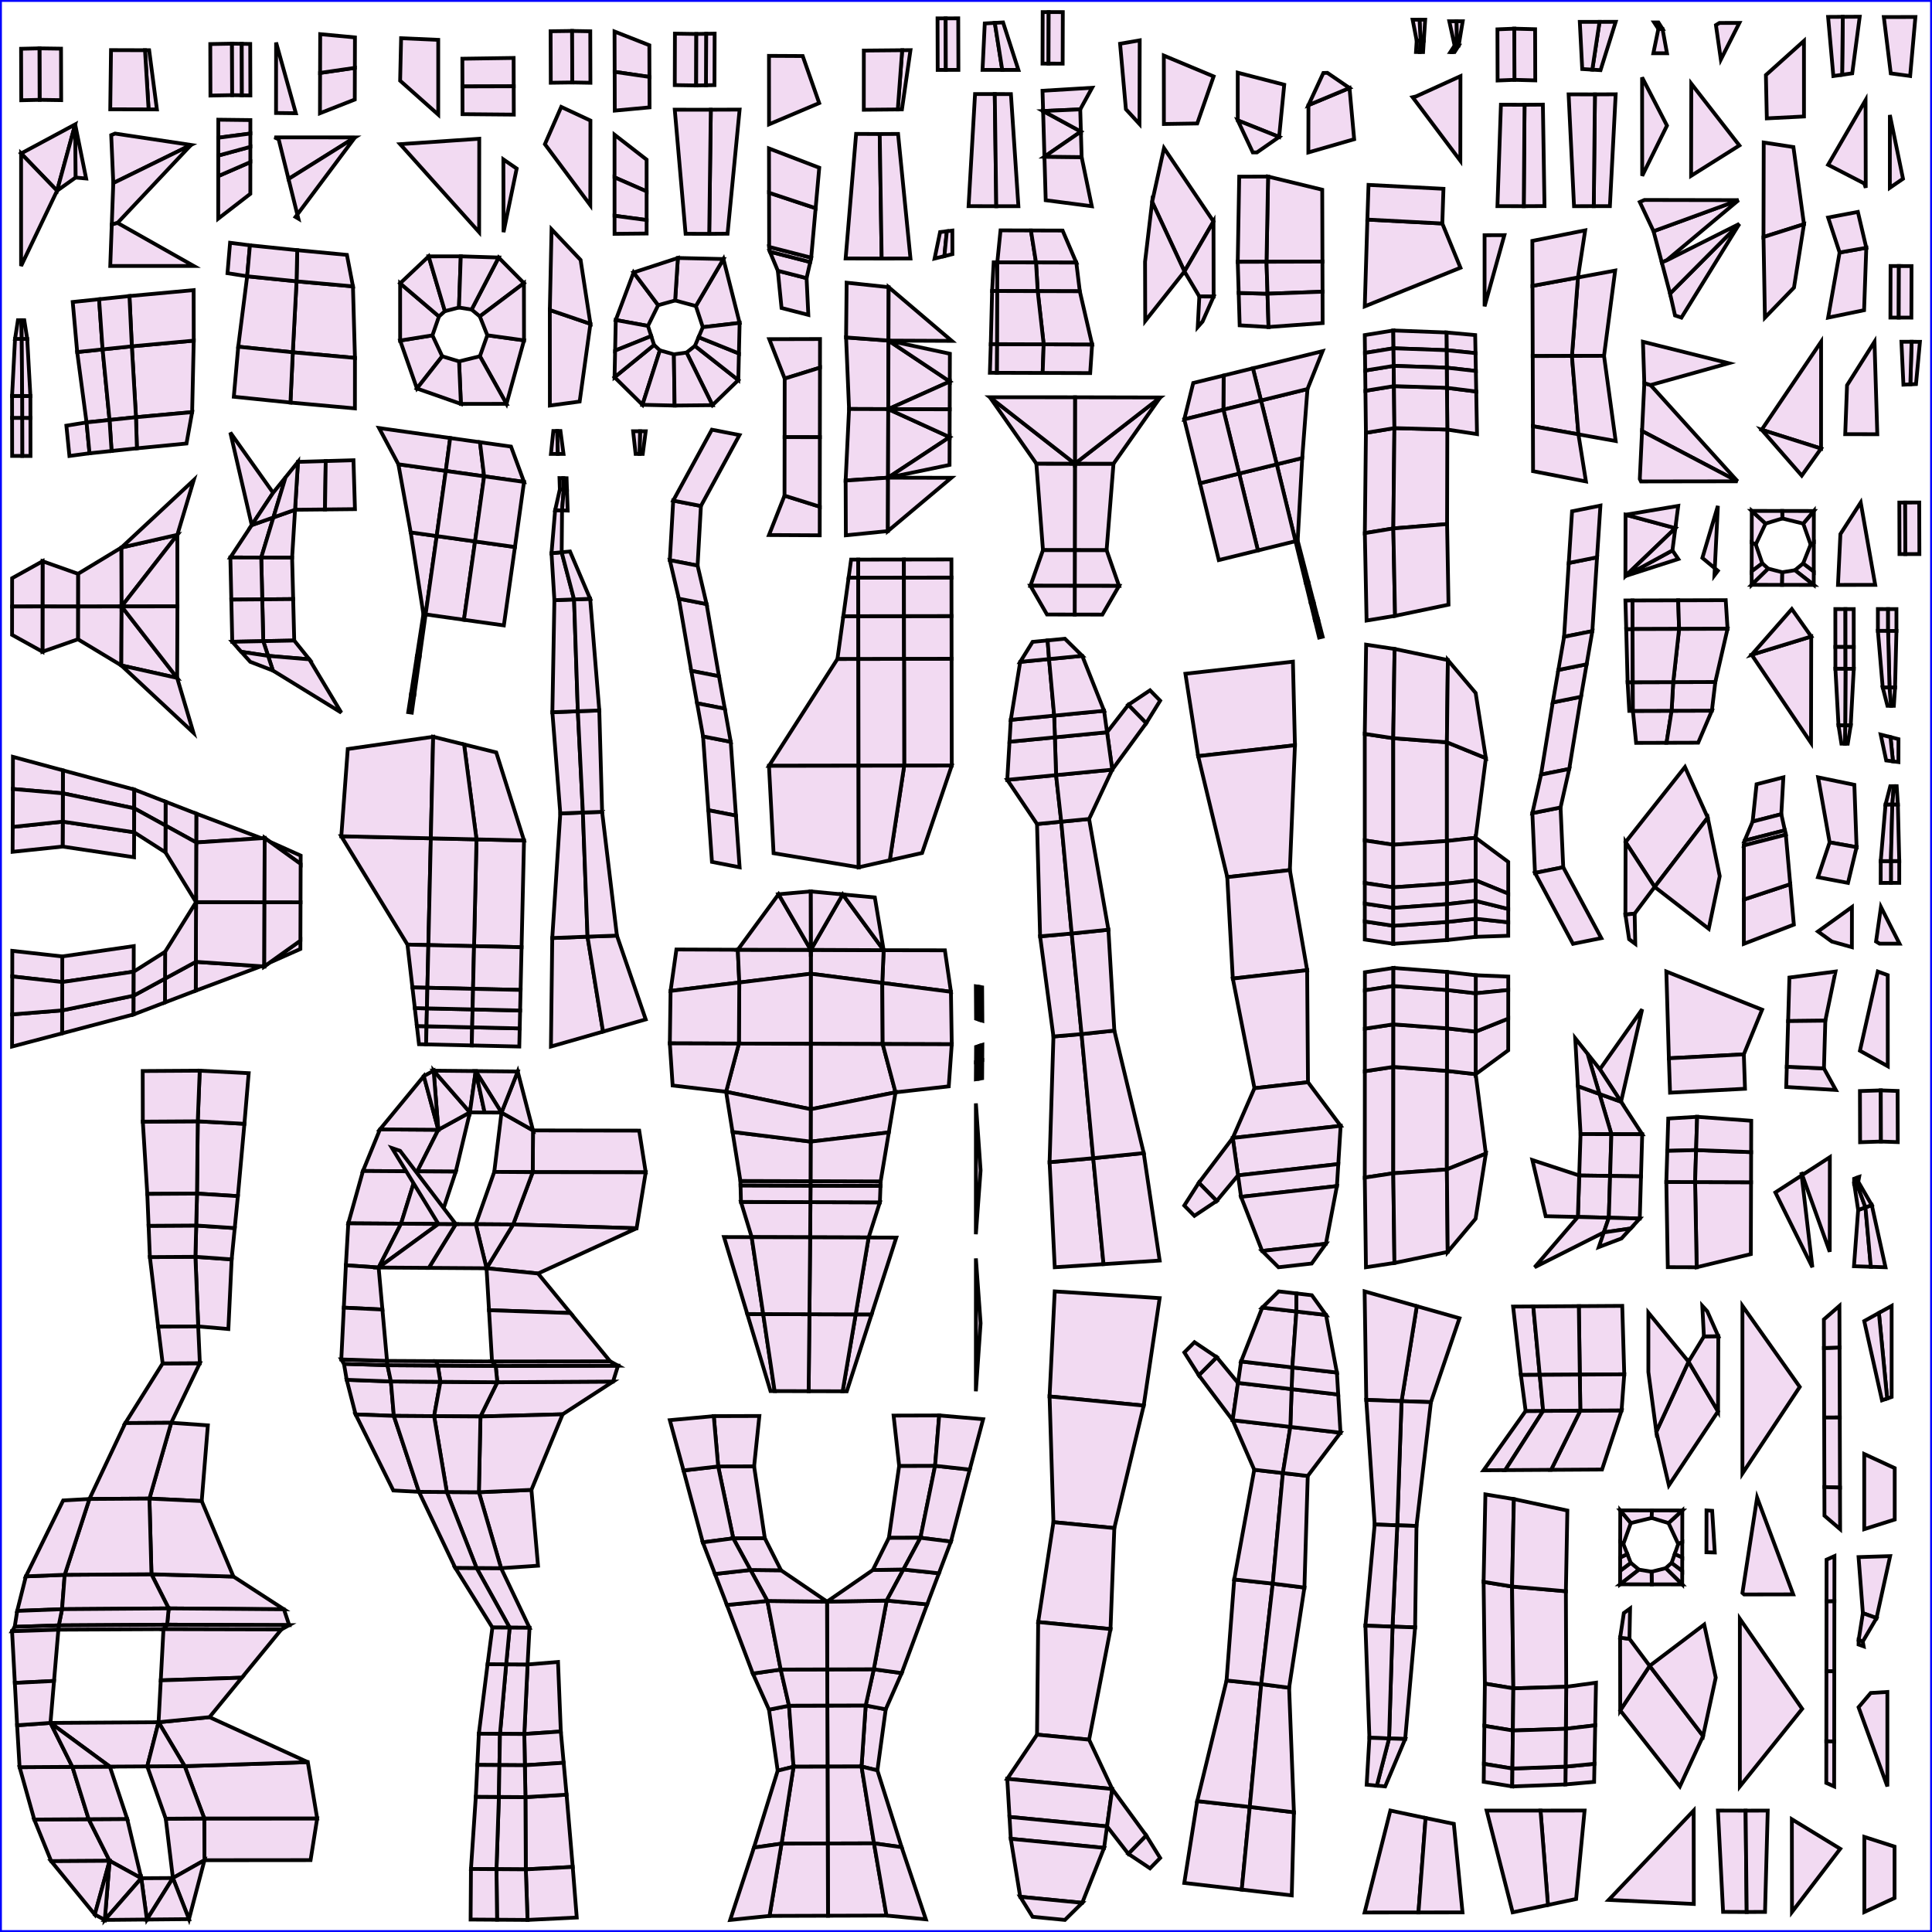 <?xml version="1.0"?>
<!DOCTYPE svg PUBLIC "-//W3C//DTD SVG 1.1//EN" "http://www.w3.org/Graphics/SVG/1.1/DTD/svg11.dtd">
<svg width="512px" height="512px" viewBox="0 0 512 512" xmlns="http://www.w3.org/2000/svg" version="1.1">
<desc>UV-Map from Object: Cube. Exported from Blender3D with UV Exportscript</desc>
<rect x="0" y="0" width="512" height="512" fill="none" stroke="blue" stroke-width="1px" />
<g style="fill:#F2DAF2; stroke:black; stroke-width:1px;">
<polygon points="369.229,223.862 369.225,195.630 361.678,194.493 361.682,222.725 " />
<polygon points="361.678,312.073 369.229,310.929 369.247,282.740 361.697,283.884 " />
<polygon points="369.225,195.630 369.583,171.981 362.036,170.844 361.678,194.493 " />
<polygon points="361.993,335.837 369.544,334.693 369.229,310.929 361.678,312.073 " />
<polygon points="383.446,222.865 383.443,196.713 369.225,195.630 369.229,223.862 " />
<polygon points="369.229,310.929 383.437,309.910 383.454,283.798 369.247,282.740 " />
<polygon points="383.443,196.713 383.697,174.927 369.583,171.981 369.225,195.630 " />
<polygon points="369.544,334.693 383.657,331.771 383.437,309.910 369.229,310.929 " />
<polygon points="391.069,222.012 393.770,200.921 383.443,196.713 383.446,222.865 " />
<polygon points="383.437,309.910 393.764,305.727 391.074,284.667 383.454,283.798 " />
<polygon points="393.770,200.921 391.065,183.649 383.697,174.927 383.443,196.713 " />
<polygon points="383.657,331.771 391.050,322.972 393.764,305.727 383.437,309.910 " />
<polygon points="113.524,250.456 114.174,222.164 90.447,221.618 107.982,250.329 " />
<polygon points="203.787,202.957 227.520,202.920 227.476,174.620 221.933,174.628 " />
<polygon points="114.174,222.164 114.792,195.253 92.160,198.496 90.447,221.618 " />
<polygon points="205.004,226.109 227.562,229.838 227.520,202.920 203.787,202.957 " />
<polygon points="338.348,123.047 343.322,143.422 343.894,143.282 345.102,121.385 " />
<polygon points="112.209,162.744 112.792,162.826 115.731,142.058 108.843,141.091 " />
<polygon points="334.177,106.129 338.348,123.047 345.102,121.385 346.495,103.097 " />
<polygon points="108.843,141.091 115.731,142.058 118.136,124.799 105.574,123.036 " />
<polygon points="332.026,97.604 334.177,106.129 346.495,103.097 350.503,93.057 " />
<polygon points="105.574,123.036 118.136,124.799 119.301,116.085 100.459,113.440 " />
<polygon points="335.641,69.365 350.464,69.322 350.406,50.277 336.056,46.793 " />
<polygon points="463.985,332.354 464.044,313.310 449.221,313.262 449.635,335.837 " />
<polygon points="432.733,188.396 432.698,180.803 431.336,180.807 431.775,188.399 " />
<polygon points="262.919,77.114 264.281,77.118 264.294,69.525 263.336,69.522 " />
<polygon points="432.698,180.803 432.644,166.711 430.963,166.716 431.336,180.807 " />
<polygon points="262.568,91.206 264.249,91.211 264.281,77.118 262.919,77.114 " />
<polygon points="328.016,69.388 335.641,69.365 336.056,46.793 328.405,46.816 " />
<polygon points="449.635,335.837 449.221,313.262 441.597,313.238 441.983,335.813 " />
<polygon points="432.644,166.711 432.636,159.125 430.752,159.131 430.963,166.716 " />
<polygon points="262.327,98.790 264.211,98.796 264.249,91.211 262.568,91.206 " />
<polygon points="361.985,114.697 361.696,141.283 369.245,140.042 369.534,113.456 " />
<polygon points="400.714,420.452 393.167,419.209 393.505,446.186 401.052,447.429 " />
<polygon points="361.696,141.283 362.157,164.447 369.705,163.206 369.245,140.042 " />
<polygon points="401.191,397.276 393.645,396.033 393.167,419.209 400.714,420.452 " />
<polygon points="467.404,37.766 467.343,62.811 478.074,59.417 475.273,38.970 " />
<polygon points="156.468,85.822 145.709,82.157 145.722,107.473 153.616,106.414 " />
<polygon points="467.343,62.811 467.722,84.172 475.428,76.206 478.074,59.417 " />
<polygon points="153.864,68.889 146.166,60.765 145.709,82.157 156.468,85.822 " />
<polygon points="369.534,113.456 369.245,140.042 383.493,138.885 383.554,113.840 " />
<polygon points="414.976,421.700 400.714,420.452 401.052,447.429 415.066,447.016 " />
<polygon points="369.245,140.042 369.705,163.206 383.872,160.246 383.493,138.885 " />
<polygon points="415.367,400.307 401.191,397.276 400.714,420.452 414.976,421.700 " />
<polygon points="295.086,122.892 284.863,122.877 284.829,145.803 293.259,145.816 " />
<polygon points="284.829,145.803 284.863,122.877 274.641,122.861 276.398,145.790 " />
<polygon points="32.226,160.713 32.191,145.096 20.682,152.067 20.671,160.741 " />
<polygon points="20.660,169.414 32.152,176.345 32.226,160.713 20.671,160.741 " />
<polygon points="441.597,257.468 442.268,280.457 462.131,279.417 466.974,267.579 " />
<polygon points="382.227,59.229 362.369,58.192 361.678,81.182 387.036,70.952 " />
<polygon points="462.131,279.417 442.268,280.457 442.580,289.572 462.443,288.532 " />
<polygon points="362.673,48.999 362.369,58.192 382.227,59.229 382.530,50.037 " />
<polygon points="293.259,145.816 284.829,145.803 284.814,155.253 296.556,155.271 " />
<polygon points="284.814,155.253 284.829,145.803 276.398,145.790 273.073,155.235 " />
<polygon points="20.682,152.067 11.285,148.734 11.270,160.721 20.671,160.741 " />
<polygon points="11.270,160.721 11.255,172.709 20.660,169.414 20.671,160.741 " />
<polygon points="284.814,155.253 284.803,162.862 292.144,162.874 296.556,155.271 " />
<polygon points="277.463,162.851 284.803,162.862 284.814,155.253 273.073,155.235 " />
<polygon points="11.270,160.721 11.285,148.734 3.215,153.226 3.205,160.735 " />
<polygon points="3.196,168.243 11.255,172.709 11.270,160.721 3.205,160.735 " />
<polygon points="494.042,405.240 502.122,402.691 502.120,389.071 494.039,385.333 " />
<polygon points="502.078,502.989 502.078,489.371 494.069,486.798 494.069,506.700 " />
<polygon points="122.530,15.560 122.552,22.907 136.139,22.866 136.117,15.357 " />
<polygon points="136.139,22.866 122.552,22.907 122.574,30.254 136.162,30.374 " />
<polygon points="106.039,38.204 126.978,61.531 127.007,36.771 " />
<polygon points="448.874,504.574 448.839,479.816 426.322,503.496 " />
<polygon points="487.678,489.953 474.860,482.124 474.892,506.700 " />
<polygon points="448.209,22.176 448.159,46.594 460.951,38.549 " />
<polygon points="476.953,367.547 461.763,346.071 461.760,390.488 " />
<polygon points="461.080,429.003 461.085,473.419 477.594,452.858 " />
<polygon points="491.425,207.983 481.820,206.006 484.872,223.233 492.013,224.509 " />
<polygon points="487.517,66.919 484.465,84.172 494.003,82.207 494.588,65.662 " />
<polygon points="411.058,389.524 424.555,389.439 429.734,373.767 418.803,373.836 " />
<polygon points="36.038,110.564 50.919,109.218 51.344,90.271 34.936,91.777 " />
<polygon points="94.067,94.853 93.537,75.887 78.588,74.554 77.594,93.364 " />
<polygon points="150.147,475.604 139.246,476.255 139.346,495.398 151.779,494.757 " />
<polygon points="52.405,297.156 52.208,316.315 63.040,316.990 64.772,297.821 " />
<polygon points="151.779,494.757 139.346,495.398 139.801,508.802 152.845,508.166 " />
<polygon points="52.929,283.740 52.405,297.156 64.772,297.821 65.908,284.401 " />
<polygon points="34.936,91.777 51.344,90.271 51.320,76.886 34.302,78.456 " />
<polygon points="94.056,108.232 94.067,94.853 77.594,93.364 76.972,106.681 " />
<polygon points="127.328,375.379 149.105,374.801 162.466,366.129 131.790,366.315 " />
<polygon points="75.245,426.480 61.863,417.803 40.139,417.196 44.703,426.241 " />
<polygon points="140.832,394.829 126.909,395.460 132.797,415.584 142.581,414.925 " />
<polygon points="45.372,377.051 39.597,397.143 53.456,397.799 55.086,377.733 " />
<polygon points="149.105,374.801 127.328,375.379 126.909,395.460 140.832,394.829 " />
<polygon points="39.597,397.143 40.139,417.196 61.863,417.803 53.456,397.799 " />
<polygon points="163.788,361.922 131.365,361.987 131.790,366.315 162.466,366.129 " />
<polygon points="44.703,426.241 44.297,430.564 76.638,430.673 75.245,426.480 " />
<polygon points="161.694,360.768 130.390,360.805 131.365,361.987 163.788,361.922 " />
<polygon points="44.297,430.564 43.321,431.745 74.559,431.822 76.638,430.673 " />
<polygon points="169.395,299.625 141.254,299.572 141.184,310.627 171.120,310.675 " />
<polygon points="54.145,481.917 54.185,492.976 82.305,492.950 84.056,481.899 " />
<polygon points="196.008,85.568 191.722,68.646 184.408,81.110 186.253,86.707 " />
<polygon points="127.178,94.407 134.224,107.024 138.871,90.198 129.143,88.850 " />
<polygon points="167.905,72.205 163.185,84.813 171.713,86.373 174.427,80.880 " />
<polygon points="114.599,88.872 106.040,90.249 110.489,102.955 117.194,94.422 " />
<polygon points="55.768,25.322 61.524,25.217 61.482,11.570 55.726,11.675 " />
<polygon points="10.455,12.813 10.497,26.458 16.213,26.540 16.171,12.896 " />
<polygon points="184.535,9.001 178.862,8.912 178.820,22.556 184.493,22.646 " />
<polygon points="145.918,8.283 145.959,21.930 151.661,21.851 151.619,8.204 " />
<polygon points="430.204,409.164 432.187,403.621 429.382,400.270 429.367,408.695 " />
<polygon points="480.692,135.417 477.875,138.762 479.839,144.310 480.677,143.842 " />
<polygon points="442.170,403.634 444.747,409.183 445.819,408.716 445.833,400.291 " />
<polygon points="464.226,143.821 465.296,144.291 467.892,138.749 464.240,135.396 " />
<polygon points="66.339,51.365 66.345,42.961 57.845,46.665 57.837,57.940 " />
<polygon points="162.861,47.002 171.361,50.728 171.360,42.311 162.860,35.710 " />
<polygon points="399.700,236.833 399.699,228.416 391.069,222.012 391.071,233.304 " />
<polygon points="391.074,284.667 399.694,278.343 399.699,269.939 391.081,273.392 " />
<polygon points="369.230,235.154 369.229,223.862 361.682,222.725 361.683,234.017 " />
<polygon points="361.697,283.884 369.247,282.740 369.254,271.465 361.704,272.609 " />
<polygon points="383.446,222.865 383.448,234.157 391.071,233.304 391.069,222.012 " />
<polygon points="391.081,273.392 383.461,272.523 383.454,283.798 391.074,284.667 " />
<polygon points="369.229,223.862 369.230,235.154 383.448,234.157 383.446,222.865 " />
<polygon points="383.461,272.523 369.254,271.465 369.247,282.740 383.454,283.798 " />
<polygon points="113.264,261.773 113.524,250.456 107.982,250.329 109.295,261.681 " />
<polygon points="221.933,174.628 227.476,174.620 227.459,163.300 223.489,163.307 " />
<polygon points="343.322,143.422 346.014,154.400 346.740,154.221 343.894,143.282 " />
<polygon points="110.478,173.915 111.219,174.019 112.792,162.826 112.209,162.744 " />
<polygon points="369.534,113.456 369.406,102.329 361.853,103.562 361.985,114.697 " />
<polygon points="393.373,457.368 400.924,458.605 401.052,447.429 393.505,446.186 " />
<polygon points="383.458,102.778 383.554,113.840 391.424,115.044 391.217,103.757 " />
<polygon points="422.957,445.933 415.066,447.016 414.972,458.142 422.743,457.234 " />
<polygon points="369.406,102.329 369.534,113.456 383.554,113.840 383.458,102.778 " />
<polygon points="415.066,447.016 401.052,447.429 400.924,458.605 414.972,458.142 " />
<polygon points="138.947,459.527 148.622,458.867 147.882,440.433 139.814,441.104 " />
<polygon points="60.520,352.207 61.391,333.749 51.788,333.066 52.525,351.514 " />
<polygon points="492.013,224.509 484.872,223.233 481.782,232.474 489.737,233.981 " />
<polygon points="484.472,57.651 487.517,66.919 494.588,65.662 492.357,56.160 " />
<polygon points="418.665,364.282 430.443,364.208 429.912,346.071 418.404,346.143 " />
<polygon points="418.803,373.836 429.734,373.767 430.443,364.208 418.665,364.282 " />
<polygon points="135.989,324.495 168.707,325.509 171.120,310.675 141.184,310.627 " />
<polygon points="84.056,481.899 81.571,466.984 48.946,468.047 54.145,481.917 " />
<polygon points="128.939,336.103 142.587,337.492 168.707,325.509 135.989,324.495 " />
<polygon points="81.571,466.984 55.518,455.063 42.018,456.410 48.946,468.047 " />
<polygon points="43.106,361.323 33.206,377.127 45.372,377.051 52.960,361.261 " />
<polygon points="185.751,134.090 178.410,132.662 177.512,148.458 184.868,149.886 " />
<polygon points="406.092,215.486 406.787,231.335 414.273,229.832 413.564,213.988 " />
<polygon points="393.167,389.636 398.892,389.600 408.950,373.897 404.313,373.926 " />
<polygon points="398.892,389.600 411.058,389.524 418.803,373.836 408.950,373.897 " />
<polygon points="35.434,257.502 35.442,250.728 16.505,253.464 16.499,260.247 " />
<polygon points="16.596,224.348 35.515,227.179 35.548,220.565 16.630,217.743 " />
<polygon points="77.594,93.364 78.588,74.554 65.502,73.215 63.133,91.884 " />
<polygon points="37.847,297.247 39.034,316.398 52.208,316.315 52.405,297.156 " />
<polygon points="193.652,196.584 186.318,195.156 187.712,214.717 195.037,216.144 " />
<polygon points="415.733,149.197 414.497,168.757 421.989,167.252 423.233,147.689 " />
<polygon points="37.820,283.836 37.847,297.247 52.405,297.156 52.929,283.740 " />
<polygon points="195.037,216.144 187.712,214.717 188.676,228.409 196.008,229.838 " />
<polygon points="416.613,135.499 415.733,149.197 423.233,147.689 424.127,133.988 " />
<polygon points="16.499,260.247 16.505,253.464 3.259,251.986 3.252,258.772 " />
<polygon points="3.340,225.738 16.596,224.348 16.630,217.743 3.375,219.137 " />
<polygon points="76.972,106.681 77.594,93.364 63.133,91.884 61.962,105.145 " />
<polygon points="94.239,374.838 104.371,375.223 103.592,366.096 91.880,365.662 " />
<polygon points="16.449,426.448 17.147,417.340 6.855,417.750 4.558,426.909 " />
<polygon points="44.703,426.241 40.139,417.196 17.147,417.340 16.449,426.448 " />
<polygon points="33.206,377.127 23.695,397.243 39.597,397.143 45.372,377.051 " />
<polygon points="195.968,115.297 188.651,113.870 178.410,132.662 185.751,134.090 " />
<polygon points="406.787,231.335 416.852,250.122 424.361,248.611 414.273,229.832 " />
<polygon points="23.695,397.243 17.147,417.340 40.139,417.196 39.597,397.143 " />
<polygon points="104.371,375.223 94.239,374.838 104.230,394.990 111.031,395.353 " />
<polygon points="16.739,397.632 6.855,417.750 17.147,417.340 23.695,397.243 " />
<polygon points="16.449,426.448 15.573,430.743 44.297,430.564 44.703,426.241 " />
<polygon points="102.685,361.792 91.156,361.430 91.880,365.662 103.592,366.096 " />
<polygon points="4.558,426.909 3.896,431.127 15.573,430.743 16.449,426.448 " />
<polygon points="15.573,430.743 15.473,431.878 43.321,431.745 44.297,430.564 " />
<polygon points="102.567,360.654 90.447,360.267 91.156,361.430 102.685,361.792 " />
<polygon points="3.896,431.127 3.196,432.287 15.473,431.878 15.573,430.743 " />
<polygon points="116.152,299.402 100.697,299.297 96.189,310.322 110.587,310.419 " />
<polygon points="9.081,482.199 13.567,493.230 29.045,493.133 23.502,482.108 " />
<polygon points="188.817,107.374 195.660,100.725 184.165,91.666 181.946,93.428 " />
<polygon points="127.161,83.847 138.848,75.037 132.148,68.243 124.980,82.039 " />
<polygon points="129.143,88.850 138.871,90.198 138.848,75.037 127.161,83.847 " />
<polygon points="116.332,83.864 106.039,75.088 106.040,90.249 114.599,88.872 " />
<polygon points="162.860,99.970 170.262,107.277 174.876,92.857 173.338,91.417 " />
<polygon points="117.900,82.457 113.596,67.941 106.039,75.088 116.332,83.864 " />
<polygon points="5.587,12.923 5.629,26.568 10.497,26.458 10.455,12.813 " />
<polygon points="503.383,146.838 504.934,146.836 504.892,133.178 503.341,133.179 " />
<polygon points="277.867,16.859 277.909,3.200 276.320,3.198 276.278,16.857 " />
<polygon points="503.224,70.505 501.021,70.502 500.979,84.160 503.182,84.163 " />
<polygon points="248.455,4.870 248.497,18.529 250.651,18.526 250.609,4.868 " />
<polygon points="151.619,8.204 151.661,21.851 156.468,21.937 156.427,8.290 " />
<polygon points="434.344,415.978 432.169,414.166 429.354,416.289 429.348,419.862 " />
<polygon points="480.665,151.436 477.857,149.306 475.676,151.112 480.659,155.010 " />
<polygon points="480.677,143.842 479.839,144.310 477.857,149.306 480.665,151.436 " />
<polygon points="464.213,151.415 467.028,149.292 465.296,144.291 464.226,143.821 " />
<polygon points="442.998,414.180 441.426,415.580 445.800,419.883 445.806,416.310 " />
<polygon points="464.207,154.989 468.596,150.696 467.028,149.292 464.213,151.415 " />
<polygon points="162.862,57.181 171.362,58.314 171.361,50.728 162.861,47.002 " />
<polygon points="66.350,35.386 66.352,31.821 57.854,31.719 57.851,36.502 " />
<polygon points="162.863,61.971 171.362,61.884 171.362,58.314 162.862,57.181 " />
<polygon points="399.701,247.990 399.701,244.419 391.072,243.483 391.072,248.273 " />
<polygon points="391.088,263.229 399.704,262.364 399.707,258.799 391.091,258.447 " />
<polygon points="391.081,273.392 399.699,269.939 399.704,262.364 391.088,263.229 " />
<polygon points="369.232,250.122 369.231,245.332 361.684,244.195 361.685,248.985 " />
<polygon points="361.710,262.446 369.261,261.302 369.264,256.519 361.713,257.663 " />
<polygon points="361.704,272.609 369.254,271.465 369.261,261.302 361.710,262.446 " />
<polygon points="391.088,263.229 383.468,262.360 383.461,272.523 391.081,273.392 " />
<polygon points="383.449,244.336 383.449,249.125 391.072,248.273 391.072,243.483 " />
<polygon points="391.091,258.447 383.471,257.577 383.468,262.360 391.088,263.229 " />
<polygon points="383.468,262.360 369.261,261.302 369.254,271.465 383.461,272.523 " />
<polygon points="369.231,245.332 369.232,250.122 383.449,249.125 383.449,244.336 " />
<polygon points="383.471,257.577 369.264,256.519 369.261,261.302 383.468,262.360 " />
<polygon points="112.920,276.773 113.030,271.973 110.479,271.914 111.036,276.730 " />
<polygon points="224.891,153.101 227.443,153.097 227.436,148.296 225.551,148.299 " />
<polygon points="223.489,163.307 227.459,163.300 227.443,153.097 224.891,153.101 " />
<polygon points="108.919,183.984 109.801,184.108 111.219,174.019 110.478,173.915 " />
<polygon points="348.441,164.294 349.583,168.951 350.513,168.722 349.306,164.082 " />
<polygon points="108.185,188.722 109.133,188.856 109.801,184.108 108.919,183.984 " />
<polygon points="393.254,467.447 400.808,468.679 400.924,458.605 393.373,457.368 " />
<polygon points="369.290,92.299 369.236,87.579 361.678,88.802 361.734,93.526 " />
<polygon points="393.197,472.190 400.754,473.419 400.808,468.679 393.254,467.447 " />
<polygon points="383.331,88.113 383.371,92.806 391.030,93.583 390.942,88.795 " />
<polygon points="422.551,467.420 414.888,468.170 414.848,472.889 422.460,472.214 " />
<polygon points="422.743,457.234 414.972,458.142 414.888,468.170 422.551,467.420 " />
<polygon points="369.236,87.579 369.290,92.299 383.371,92.806 383.331,88.113 " />
<polygon points="414.888,468.170 400.808,468.679 400.754,473.419 414.848,472.889 " />
<polygon points="414.972,458.142 400.924,458.605 400.808,468.679 414.888,468.170 " />
<polygon points="39.721,333.142 41.908,351.580 52.525,351.514 51.788,333.066 " />
<polygon points="187.255,160.084 179.904,158.656 183.193,177.778 190.535,179.206 " />
<polygon points="411.498,186.151 408.389,205.279 415.865,203.780 418.983,184.648 " />
<polygon points="41.908,351.580 43.106,361.323 52.960,361.261 52.525,351.514 " />
<polygon points="184.868,149.886 177.512,148.458 179.904,158.656 187.255,160.084 " />
<polygon points="408.389,205.279 406.092,215.486 413.564,213.988 415.865,203.780 " />
<polygon points="403.052,364.379 408.048,364.348 406.337,346.218 400.987,346.252 " />
<polygon points="408.048,364.348 418.665,364.282 418.404,346.143 406.337,346.218 " />
<polygon points="404.313,373.926 408.950,373.897 408.048,364.348 403.052,364.379 " />
<polygon points="408.950,373.897 418.803,373.836 418.665,364.282 408.048,364.348 " />
<polygon points="92.301,324.199 106.281,324.294 110.587,310.419 96.189,310.322 " />
<polygon points="23.502,482.108 19.193,468.234 5.192,468.321 9.081,482.199 " />
<polygon points="91.659,335.315 100.341,335.909 106.281,324.294 92.301,324.199 " />
<polygon points="19.193,468.234 13.376,456.589 4.534,457.210 5.192,468.321 " />
<polygon points="343.173,197.501 342.639,175.348 314.148,178.550 317.531,200.383 " />
<polygon points="303.096,372.495 307.320,344.013 279.511,342.234 278.147,370.075 " />
<polygon points="295.309,404.956 303.096,372.495 278.147,370.075 279.169,403.390 " />
<polygon points="341.826,230.585 343.173,197.501 317.531,200.383 325.237,232.450 " />
<polygon points="346.408,257.113 341.826,230.585 325.237,232.450 326.707,259.327 " />
<polygon points="294.295,431.722 295.309,404.956 279.169,403.390 275.128,429.862 " />
<polygon points="288.625,461.034 294.295,431.722 275.128,429.862 274.823,459.695 " />
<polygon points="346.630,286.797 346.408,257.113 326.707,259.327 332.444,288.391 " />
<polygon points="355.287,298.357 346.630,286.797 332.444,288.391 326.693,301.571 " />
<polygon points="294.755,474.105 288.625,461.034 274.823,459.695 266.934,471.406 " />
<polygon points="267.530,481.506 293.383,484.014 294.755,474.105 266.934,471.406 " />
<polygon points="267.872,487.311 292.594,489.710 293.383,484.014 267.530,481.506 " />
<polygon points="328.088,311.481 354.660,308.494 355.287,298.357 326.693,301.571 " />
<polygon points="328.890,317.177 354.300,314.321 354.660,308.494 328.088,311.481 " />
<polygon points="293.382,194.057 294.755,203.966 303.773,191.624 299.030,186.779 " />
<polygon points="303.774,486.446 294.755,474.105 293.383,484.014 299.031,491.292 " />
<polygon points="326.662,376.372 328.080,366.484 322.447,359.668 317.702,364.453 " />
<polygon points="322.436,318.265 328.088,311.481 326.693,301.571 317.701,313.452 " />
<polygon points="317.702,364.453 322.447,359.668 316.550,355.695 313.862,358.406 " />
<polygon points="316.527,322.209 322.436,318.265 317.701,313.452 313.844,319.482 " />
<polygon points="299.030,186.779 303.773,191.624 307.453,185.685 304.766,182.940 " />
<polygon points="307.454,492.384 303.774,486.446 299.031,491.292 304.767,495.130 " />
<polygon points="286.810,504.267 292.594,489.710 267.872,487.311 270.365,502.672 " />
<polygon points="351.382,329.614 354.300,314.321 328.890,317.177 334.480,331.514 " />
<polygon points="347.614,334.848 351.382,329.614 334.480,331.514 338.815,335.837 " />
<polygon points="282.213,508.802 286.810,504.267 270.365,502.672 273.651,507.971 " />
<polygon points="141.254,299.572 132.901,294.845 130.985,310.558 141.184,310.627 " />
<polygon points="43.931,481.980 45.819,497.698 54.185,492.976 54.145,481.917 " />
<polygon points="124.534,294.788 116.152,299.402 110.587,310.419 120.786,310.489 " />
<polygon points="23.502,482.108 29.045,493.133 37.439,497.750 33.716,482.044 " />
<polygon points="106.281,324.294 116.184,324.361 120.786,310.489 110.587,310.419 " />
<polygon points="33.716,482.044 29.111,468.172 19.193,468.234 23.502,482.108 " />
<polygon points="126.086,324.428 135.989,324.495 141.184,310.627 130.985,310.558 " />
<polygon points="54.145,481.917 48.946,468.047 39.028,468.110 43.931,481.980 " />
<polygon points="13.376,456.589 29.111,468.172 39.028,468.110 42.018,456.410 " />
<polygon points="135.989,324.495 126.086,324.428 128.939,336.103 " />
<polygon points="42.018,456.410 39.028,468.110 48.946,468.047 " />
<polygon points="116.184,324.361 106.281,324.294 100.341,335.909 " />
<polygon points="13.376,456.589 19.193,468.234 29.111,468.172 " />
<polygon points="116.152,299.402 124.534,294.788 114.918,283.739 " />
<polygon points="27.769,508.802 37.439,497.750 29.045,493.133 " />
<polygon points="132.901,294.845 141.254,299.572 137.201,283.960 " />
<polygon points="50.083,508.592 54.185,492.976 45.819,497.698 " />
<polygon points="445.187,473.419 451.338,460.059 437.181,441.477 429.375,453.274 " />
<polygon points="438.504,235.040 452.565,216.686 446.533,203.268 430.791,223.173 " />
<polygon points="438.942,379.418 442.271,393.624 455.298,374.026 447.481,360.859 " />
<polygon points="321.591,58.694 308.472,39.260 305.329,53.506 313.895,71.946 " />
<polygon points="436.835,363.605 438.942,379.418 447.481,360.859 436.839,347.878 " />
<polygon points="313.895,71.946 305.329,53.506 303.451,69.347 303.498,85.058 " />
<polygon points="451.338,460.059 454.689,444.589 451.633,430.526 437.181,441.477 " />
<polygon points="452.833,246.140 455.746,232.193 452.565,216.686 438.504,235.040 " />
<polygon points="496.950,154.999 493.108,133.168 487.726,141.534 487.083,155.010 " />
<polygon points="506.208,20.146 507.604,4.498 499.237,4.518 501.072,19.448 " />
<polygon points="497.299,428.806 500.904,412.388 492.537,412.647 493.681,427.505 " />
<polygon points="497.633,257.468 492.902,278.454 500.283,282.566 500.269,258.423 " />
<polygon points="203.787,14.803 203.800,32.946 217.095,27.315 212.729,14.851 " />
<polygon points="321.625,20.251 308.425,14.728 308.443,32.863 317.281,32.721 " />
<polygon points="340.336,22.451 328.016,19.268 328.019,31.903 338.986,36.289 " />
<polygon points="346.752,27.859 346.728,40.396 358.868,36.895 357.633,23.319 " />
<polygon points="447.481,360.859 455.298,374.026 455.369,354.108 451.554,354.166 " />
<polygon points="321.625,78.581 321.591,58.694 313.895,71.946 317.836,78.570 " />
<polygon points="429.375,453.274 437.181,441.477 431.826,434.310 429.348,434.003 " />
<polygon points="433.199,242.117 438.504,235.040 430.791,223.173 430.752,242.389 " />
<polygon points="429.348,434.003 431.826,434.310 431.986,426.280 430.335,427.472 " />
<polygon points="433.365,250.122 433.199,242.117 430.752,242.389 431.731,248.912 " />
<polygon points="451.554,354.166 455.369,354.108 452.434,347.496 451.129,346.071 " />
<polygon points="318.687,85.218 321.625,78.581 317.836,78.570 317.411,86.660 " />
<polygon points="338.986,36.289 328.019,31.903 332.003,40.392 333.088,40.396 " />
<polygon points="350.700,19.340 346.752,27.859 357.633,23.319 351.768,19.305 " />
<polygon points="456.041,15.779 460.951,6.075 455.674,6.078 454.740,6.647 " />
<polygon points="498.107,250.079 503.388,250.081 498.474,240.378 497.173,249.510 " />
<polygon points="439.490,7.653 438.157,14.113 441.768,14.105 440.583,7.650 " />
<polygon points="493.656,435.020 497.299,428.806 493.681,427.505 492.560,434.626 " />
<polygon points="493.875,436.294 493.656,435.020 492.560,434.626 492.540,435.814 " />
<polygon points="438.375,5.952 439.490,7.653 440.583,7.650 439.500,5.950 " />
<polygon points="39.527,13.313 38.427,13.309 39.376,28.992 41.581,28.999 " />
<polygon points="239.082,13.310 237.923,29.002 239.023,28.992 241.286,13.290 " />
<polygon points="38.427,13.309 29.418,13.281 29.217,28.961 39.376,28.992 " />
<polygon points="228.923,13.404 228.915,29.085 237.923,29.002 239.082,13.310 " />
<polygon points="234.727,452.985 229.418,451.966 228.316,468.146 232.520,469.168 " />
<polygon points="210.296,468.201 209.098,452.028 203.793,453.078 206.096,469.248 " />
<polygon points="229.418,451.966 219.258,451.997 219.306,468.173 228.316,468.146 " />
<polygon points="219.306,468.173 219.258,451.997 209.098,452.028 210.296,468.201 " />
<polygon points="235.562,407.553 243.928,407.528 247.806,388.449 238.285,388.477 " />
<polygon points="190.325,388.623 194.319,407.678 202.685,407.653 199.847,388.594 " />
<polygon points="243.928,407.528 252.004,408.538 256.991,389.455 247.806,388.449 " />
<polygon points="181.144,389.685 186.247,408.737 194.319,407.678 190.325,388.623 " />
<polygon points="35.400,268.838 35.415,263.863 16.476,267.763 16.457,273.848 " />
<polygon points="16.654,210.237 35.569,214.214 35.584,209.239 16.673,204.151 " />
<polygon points="35.415,263.863 35.434,257.502 16.499,260.247 16.476,267.763 " />
<polygon points="16.630,217.743 35.548,220.565 35.569,214.214 16.654,210.237 " />
<polygon points="16.457,273.848 16.476,267.763 3.222,268.823 3.196,277.344 " />
<polygon points="3.407,209.095 16.654,210.237 16.673,204.151 3.433,200.574 " />
<polygon points="16.476,267.763 16.499,260.247 3.252,258.772 3.222,268.823 " />
<polygon points="3.375,219.137 16.630,217.743 16.654,210.237 3.407,209.095 " />
<polygon points="238.285,388.477 247.806,388.449 248.896,375.107 236.812,375.143 " />
<polygon points="189.155,375.288 190.325,388.623 199.847,388.594 201.239,375.251 " />
<polygon points="247.806,388.449 256.991,389.455 260.543,376.106 248.896,375.107 " />
<polygon points="177.512,376.358 181.144,389.685 190.325,388.623 189.155,375.288 " />
<polygon points="203.865,89.882 207.952,100.331 217.302,97.429 217.314,89.847 " />
<polygon points="217.246,134.279 207.905,131.350 203.787,141.787 217.235,141.860 " />
<polygon points="207.952,100.331 207.928,115.841 217.274,115.854 217.302,97.429 " />
<polygon points="217.274,115.854 207.928,115.841 207.905,131.350 217.246,134.279 " />
<polygon points="214.700,327.900 230.194,327.948 233.175,318.638 214.768,318.581 " />
<polygon points="196.361,318.524 199.205,327.852 214.700,327.900 214.768,318.581 " />
<polygon points="472.607,206.006 465.507,207.832 464.466,217.720 472.065,215.767 " />
<polygon points="206.131,71.750 207.117,81.624 214.217,83.450 213.752,73.709 " />
<polygon points="230.974,348.339 226.759,348.326 223.305,368.706 224.405,368.710 " />
<polygon points="205.287,368.651 202.256,348.250 198.041,348.237 204.188,368.647 " />
<polygon points="226.759,348.326 214.507,348.288 214.296,368.679 223.305,368.706 " />
<polygon points="214.296,368.679 214.507,348.288 202.256,348.250 205.287,368.651 " />
<polygon points="237.524,327.970 230.194,327.948 226.759,348.326 230.974,348.339 " />
<polygon points="202.256,348.250 199.205,327.852 191.875,327.829 198.041,348.237 " />
<polygon points="230.194,327.948 214.700,327.900 214.507,348.288 226.759,348.326 " />
<polygon points="214.507,348.288 214.700,327.900 199.205,327.852 202.256,348.250 " />
<polygon points="219.368,488.542 231.621,488.505 228.316,468.146 219.306,468.173 " />
<polygon points="210.296,468.201 207.115,488.580 219.368,488.542 219.306,468.173 " />
<polygon points="231.621,488.505 238.941,489.518 232.520,469.168 228.316,468.146 " />
<polygon points="206.096,469.248 199.799,489.636 207.115,488.580 210.296,468.201 " />
<polygon points="219.430,507.688 234.926,507.641 231.621,488.505 219.368,488.542 " />
<polygon points="207.115,488.580 203.934,507.735 219.430,507.688 219.368,488.542 " />
<polygon points="234.926,507.641 245.361,508.644 238.941,489.518 231.621,488.505 " />
<polygon points="199.799,489.636 193.502,508.802 203.934,507.735 207.115,488.580 " />
<polygon points="462.345,222.778 473.006,220.039 472.065,215.767 464.466,217.720 " />
<polygon points="213.752,73.709 214.719,69.444 204.022,66.695 206.131,71.750 " />
<polygon points="233.339,314.267 214.795,314.210 214.768,318.581 233.175,318.638 " />
<polygon points="214.768,318.581 214.795,314.210 196.250,314.152 196.361,318.524 " />
<polygon points="487.558,375.655 487.502,357.093 483.367,357.244 483.423,375.669 " />
<polygon points="483.479,394.094 487.614,394.218 487.558,375.655 483.423,375.669 " />
<polygon points="487.502,357.093 487.469,346.071 483.345,349.662 483.367,357.244 " />
<polygon points="483.502,401.675 487.648,405.240 487.614,394.218 483.479,394.094 " />
<polygon points="462.139,224.050 473.263,221.191 473.006,220.039 462.345,222.778 " />
<polygon points="214.719,69.444 214.977,68.292 203.833,65.427 204.022,66.695 " />
<polygon points="233.380,313.087 214.802,313.029 214.795,314.210 233.339,314.267 " />
<polygon points="214.795,314.210 214.802,313.029 196.217,312.972 196.250,314.152 " />
<polygon points="486.107,442.903 486.130,424.304 484.047,424.347 484.023,442.909 " />
<polygon points="484.000,461.471 486.083,461.503 486.107,442.903 484.023,442.909 " />
<polygon points="486.130,424.304 486.145,412.388 484.061,413.325 484.047,424.347 " />
<polygon points="483.986,472.493 486.068,473.419 486.083,461.503 484.000,461.471 " />
<polygon points="250.408,251.842 234.177,251.811 233.811,260.490 252.007,262.837 " />
<polygon points="195.919,260.373 195.530,251.691 179.257,251.622 177.709,262.606 " />
<polygon points="234.177,251.811 214.870,251.726 214.872,258.048 233.811,260.490 " />
<polygon points="214.872,258.048 214.870,251.726 195.530,251.691 195.919,260.373 " />
<polygon points="191.722,68.646 179.642,68.368 178.917,79.627 184.408,81.110 " />
<polygon points="121.657,95.771 122.140,107.043 134.224,107.024 127.178,94.407 " />
<polygon points="179.642,68.368 167.905,72.205 174.427,80.880 178.917,79.627 " />
<polygon points="117.194,94.422 110.489,102.955 122.140,107.043 121.657,95.771 " />
<polygon points="170.262,107.277 178.773,107.473 178.589,93.895 174.876,92.857 " />
<polygon points="121.635,81.500 122.110,67.928 113.596,67.941 117.900,82.457 " />
<polygon points="178.773,107.473 188.817,107.374 181.946,93.428 178.589,93.895 " />
<polygon points="124.980,82.039 132.148,68.243 122.110,67.928 121.635,81.500 " />
<polygon points="504.934,146.836 508.657,146.827 508.615,133.168 504.892,133.178 " />
<polygon points="281.616,16.868 281.658,3.210 277.909,3.200 277.867,16.859 " />
<polygon points="506.576,70.514 503.224,70.505 503.182,84.163 506.534,84.172 " />
<polygon points="250.609,4.868 250.651,18.526 253.988,18.517 253.946,4.859 " />
<polygon points="492.944,302.702 498.467,302.520 498.425,288.963 492.902,289.144 " />
<polygon points="401.297,7.598 401.339,21.155 406.862,21.303 406.820,7.746 " />
<polygon points="498.467,302.520 502.928,302.671 502.886,289.114 498.425,288.963 " />
<polygon points="396.837,7.776 396.878,21.333 401.339,21.155 401.297,7.598 " />
<polygon points="432.187,403.621 437.712,402.274 437.772,400.281 429.382,400.270 " />
<polygon points="472.301,135.407 472.354,137.400 477.875,138.762 480.692,135.417 " />
<polygon points="437.712,402.274 442.170,403.634 445.833,400.291 437.772,400.281 " />
<polygon points="464.240,135.396 467.892,138.749 472.354,137.400 472.301,135.407 " />
<polygon points="441.426,415.580 437.688,416.525 437.739,419.873 445.800,419.883 " />
<polygon points="472.268,154.999 472.330,151.652 468.596,150.696 464.207,154.989 " />
<polygon points="437.688,416.525 434.344,415.978 429.348,419.862 437.739,419.873 " />
<polygon points="480.659,155.010 475.676,151.112 472.330,151.652 472.268,154.999 " />
<polygon points="433.591,196.871 441.652,196.847 442.992,188.365 432.733,188.396 " />
<polygon points="274.553,69.557 273.211,61.075 265.151,61.050 264.294,69.525 " />
<polygon points="441.652,196.847 450.042,196.821 453.670,188.333 442.992,188.365 " />
<polygon points="285.231,69.590 281.601,61.101 273.211,61.075 274.553,69.557 " />
<polygon points="94.016,26.380 94.042,17.982 84.824,19.320 84.790,30.008 " />
<polygon points="162.892,19.044 172.111,20.386 172.085,11.988 162.860,8.356 " />
<polygon points="94.042,17.982 94.067,9.913 84.856,9.051 84.824,19.320 " />
<polygon points="162.923,29.313 172.135,28.455 172.111,20.386 162.892,19.044 " />
<polygon points="432.644,166.711 444.978,166.673 444.739,159.089 432.636,159.125 " />
<polygon points="276.315,98.833 276.583,91.249 264.249,91.211 264.211,98.796 " />
<polygon points="444.978,166.673 457.816,166.634 457.337,159.050 444.739,159.089 " />
<polygon points="288.912,98.873 289.421,91.289 276.583,91.249 276.315,98.833 " />
<polygon points="336.177,86.660 335.904,77.839 328.265,77.632 328.524,86.212 " />
<polygon points="441.846,304.996 449.485,304.789 449.759,295.969 442.105,296.417 " />
<polygon points="335.904,77.839 335.641,69.365 328.016,69.388 328.265,77.632 " />
<polygon points="441.597,313.238 449.221,313.262 449.485,304.789 441.846,304.996 " />
<polygon points="454.576,180.737 443.419,180.771 442.992,188.365 453.670,188.333 " />
<polygon points="274.553,69.557 275.002,77.151 286.159,77.186 285.231,69.590 " />
<polygon points="443.419,180.771 432.698,180.803 432.733,188.396 442.992,188.365 " />
<polygon points="264.294,69.525 264.281,77.118 275.002,77.151 274.553,69.557 " />
<polygon points="457.816,166.634 444.978,166.673 443.419,180.771 454.576,180.737 " />
<polygon points="275.002,77.151 276.583,91.249 289.421,91.289 286.159,77.186 " />
<polygon points="444.978,166.673 432.644,166.711 432.698,180.803 443.419,180.771 " />
<polygon points="264.281,77.118 264.249,91.211 276.583,91.249 275.002,77.151 " />
<polygon points="332.026,97.604 324.279,99.510 324.214,108.580 334.177,106.129 " />
<polygon points="128.296,126.225 127.202,117.194 119.301,116.085 118.136,124.799 " />
<polygon points="324.279,99.510 316.216,101.495 313.844,111.132 324.214,108.580 " />
<polygon points="138.871,127.710 135.424,118.348 127.202,117.194 128.296,126.225 " />
<polygon points="335.641,69.365 335.904,77.839 350.488,77.306 350.464,69.322 " />
<polygon points="464.069,305.325 449.485,304.789 449.221,313.262 464.044,313.310 " />
<polygon points="335.904,77.839 336.177,86.660 350.513,85.617 350.488,77.306 " />
<polygon points="464.095,297.014 449.759,295.969 449.485,304.789 464.069,305.325 " />
<polygon points="338.348,123.047 328.385,125.499 333.359,145.874 343.322,143.422 " />
<polygon points="122.952,164.252 125.892,143.485 115.731,142.058 112.792,162.826 " />
<polygon points="328.385,125.499 318.015,128.051 322.990,148.426 333.359,145.874 " />
<polygon points="133.527,165.736 136.467,144.969 125.892,143.485 122.952,164.252 " />
<polygon points="334.177,106.129 324.214,108.580 328.385,125.499 338.348,123.047 " />
<polygon points="125.892,143.485 128.296,126.225 118.136,124.799 115.731,142.058 " />
<polygon points="324.214,108.580 313.844,111.132 318.015,128.051 328.385,125.499 " />
<polygon points="136.467,144.969 138.871,127.710 128.296,126.225 125.892,143.485 " />
<polygon points="138.871,222.732 126.276,222.442 125.626,250.735 138.221,251.025 " />
<polygon points="239.581,174.601 239.625,202.901 252.224,202.881 252.180,174.581 " />
<polygon points="126.276,222.442 114.174,222.164 113.524,250.456 125.626,250.735 " />
<polygon points="227.476,174.620 227.520,202.920 239.625,202.901 239.581,174.601 " />
<polygon points="131.511,199.402 122.985,197.286 126.276,222.442 138.871,222.732 " />
<polygon points="239.625,202.901 235.796,227.981 244.366,226.048 252.224,202.881 " />
<polygon points="122.985,197.286 114.792,195.253 114.174,222.164 126.276,222.442 " />
<polygon points="227.520,202.920 227.562,229.838 235.796,227.981 239.625,202.901 " />
<polygon points="70.038,255.740 70.036,256.122 51.902,254.897 51.879,262.532 " />
<polygon points="52.000,223.261 70.142,222.084 70.141,222.466 52.024,215.626 " />
<polygon points="70.036,256.122 70.089,239.103 51.950,239.075 51.902,254.897 " />
<polygon points="51.950,239.075 70.089,239.103 70.142,222.084 52.000,223.261 " />
<polygon points="79.604,251.490 79.611,249.283 70.036,256.122 70.038,255.740 " />
<polygon points="70.142,222.084 79.674,228.947 79.681,226.741 70.141,222.466 " />
<polygon points="79.611,249.283 79.643,239.115 70.089,239.103 70.036,256.122 " />
<polygon points="70.089,239.103 79.643,239.115 79.674,228.947 70.142,222.084 " />
<polygon points="238.957,443.388 231.561,442.376 229.418,451.966 234.727,452.985 " />
<polygon points="209.098,452.028 206.897,442.450 199.505,443.507 203.793,453.078 " />
<polygon points="231.561,442.376 219.229,442.413 219.258,451.997 229.418,451.966 " />
<polygon points="219.258,451.997 219.229,442.413 206.897,442.450 209.098,452.028 " />
<polygon points="245.712,425.172 234.979,424.169 231.561,442.376 238.957,443.388 " />
<polygon points="206.897,442.450 203.368,424.265 192.639,425.332 199.505,443.507 " />
<polygon points="234.979,424.169 219.174,424.446 219.229,442.413 231.561,442.376 " />
<polygon points="219.229,442.413 219.174,424.446 203.368,424.265 206.897,442.450 " />
<polygon points="235.399,108.422 235.455,90.260 224.218,89.421 225.008,108.388 " />
<polygon points="224.101,127.350 235.343,126.583 235.399,108.422 225.008,108.388 " />
<polygon points="235.455,90.260 235.499,76.100 224.368,74.914 224.218,89.421 " />
<polygon points="224.160,141.860 235.299,140.743 235.343,126.583 224.101,127.350 " />
<polygon points="47.001,141.730 32.191,145.096 32.226,160.713 " />
<polygon points="32.226,160.713 32.152,176.345 46.952,179.659 " />
<polygon points="47.022,160.688 47.001,141.730 32.226,160.713 " />
<polygon points="32.226,160.713 46.952,179.659 47.022,160.688 " />
<polygon points="47.001,141.730 51.344,127.233 32.191,145.096 " />
<polygon points="32.152,176.345 51.259,194.177 46.952,179.659 " />
<polygon points="307.453,105.338 284.863,122.877 295.086,122.892 " />
<polygon points="274.641,122.861 284.863,122.877 262.327,105.270 " />
<polygon points="258.615,368.710 259.866,350.658 258.622,333.486 " />
<polygon points="258.615,327.089 259.866,310.182 258.622,292.408 " />
<polygon points="307.453,105.338 284.890,105.284 284.863,122.877 " />
<polygon points="284.863,122.877 284.890,105.284 262.327,105.270 " />
<polygon points="214.868,276.620 233.919,276.679 233.811,260.490 214.872,258.048 " />
<polygon points="195.919,260.373 195.816,276.561 214.868,276.620 214.872,258.048 " />
<polygon points="233.919,276.679 252.224,276.736 252.007,262.837 233.811,260.490 " />
<polygon points="177.709,262.606 177.512,276.504 195.816,276.561 195.919,260.373 " />
<polygon points="214.855,293.957 237.323,289.475 233.919,276.679 214.868,276.620 " />
<polygon points="195.816,276.561 192.425,289.336 214.855,293.957 214.868,276.620 " />
<polygon points="237.323,289.475 251.429,287.894 252.224,276.736 233.919,276.679 " />
<polygon points="177.512,276.504 178.257,287.667 192.425,289.336 195.816,276.561 " />
<polygon points="113.264,261.773 125.366,262.051 125.626,250.735 113.524,250.456 " />
<polygon points="239.581,174.601 239.564,163.282 227.459,163.300 227.476,174.620 " />
<polygon points="125.366,262.051 137.961,262.341 138.221,251.025 125.626,250.735 " />
<polygon points="252.180,174.581 252.162,163.262 239.564,163.282 239.581,174.601 " />
<polygon points="239.564,163.282 239.548,153.078 227.443,153.097 227.459,163.300 " />
<polygon points="252.162,163.262 252.146,153.059 239.548,153.078 239.564,163.282 " />
<polygon points="112.920,276.773 125.021,277.052 125.132,272.252 113.030,271.973 " />
<polygon points="239.548,153.078 239.540,148.277 227.436,148.296 227.443,153.097 " />
<polygon points="125.021,277.052 137.617,277.342 137.727,272.541 125.132,272.252 " />
<polygon points="252.146,153.059 252.139,148.257 239.540,148.277 239.548,153.078 " />
<polygon points="149.377,467.152 148.622,458.867 138.947,459.527 139.095,467.807 " />
<polygon points="51.788,333.066 61.391,333.749 62.208,325.453 51.996,324.775 " />
<polygon points="139.095,467.807 139.246,476.255 150.147,475.604 149.377,467.152 " />
<polygon points="63.040,316.990 52.208,316.315 51.996,324.775 62.208,325.453 " />
<polygon points="277.123,53.065 289.338,54.653 286.644,41.637 276.787,41.523 " />
<polygon points="483.733,270.484 486.427,257.468 474.210,259.057 473.874,270.598 " />
<polygon points="49.423,117.535 50.919,109.218 36.038,110.564 36.277,118.808 " />
<polygon points="78.588,74.554 93.537,75.887 91.939,67.547 78.767,66.297 " />
<polygon points="51.996,324.775 39.381,324.854 39.721,333.142 51.788,333.066 " />
<polygon points="52.208,316.315 39.034,316.398 39.381,324.854 51.996,324.775 " />
<polygon points="183.193,177.778 184.740,186.380 192.078,187.808 190.535,179.206 " />
<polygon points="420.471,176.037 412.983,177.541 411.498,186.151 418.983,184.648 " />
<polygon points="184.740,186.380 186.318,195.156 193.652,196.584 192.078,187.808 " />
<polygon points="421.989,167.252 414.497,168.757 412.983,177.541 420.471,176.037 " />
<polygon points="276.434,29.422 286.275,28.986 289.421,23.265 276.278,24.056 " />
<polygon points="486.511,288.855 483.365,283.135 473.522,282.700 473.366,288.065 " />
<polygon points="23.731,120.124 22.936,111.939 17.592,112.807 18.399,120.836 " />
<polygon points="60.288,72.400 65.502,73.215 66.236,65.015 60.972,64.337 " />
<polygon points="483.365,283.135 483.733,270.484 473.874,270.598 473.522,282.700 " />
<polygon points="65.502,73.215 78.588,74.554 78.767,66.297 66.236,65.015 " />
<polygon points="51.902,254.897 43.741,259.335 43.722,265.653 51.879,262.532 " />
<polygon points="43.886,212.464 43.867,218.783 52.000,223.261 52.024,215.626 " />
<polygon points="43.741,259.335 35.415,263.863 35.400,268.838 43.722,265.653 " />
<polygon points="35.584,209.239 35.569,214.214 43.867,218.783 43.886,212.464 " />
<polygon points="51.950,239.075 43.762,252.227 43.741,259.335 51.902,254.897 " />
<polygon points="43.867,218.783 43.844,225.882 51.950,239.075 52.000,223.261 " />
<polygon points="43.762,252.227 35.434,257.502 35.415,263.863 43.741,259.335 " />
<polygon points="35.569,214.214 35.548,220.565 43.844,225.882 43.867,218.783 " />
<polygon points="234.979,424.169 239.409,415.932 231.313,416.072 219.174,424.446 " />
<polygon points="206.985,416.146 198.889,416.055 203.368,424.265 219.174,424.446 " />
<polygon points="239.409,415.932 243.928,407.528 235.562,407.553 231.313,416.072 " />
<polygon points="202.685,407.653 194.319,407.678 198.889,416.055 206.985,416.146 " />
<polygon points="245.712,425.172 248.826,416.938 239.409,415.932 234.979,424.169 " />
<polygon points="198.889,416.055 189.475,417.118 192.639,425.332 203.368,424.265 " />
<polygon points="248.826,416.938 252.004,408.538 243.928,407.528 239.409,415.932 " />
<polygon points="194.319,407.678 186.247,408.737 189.475,417.118 198.889,416.055 " />
<polygon points="479.995,168.678 464.207,173.519 479.940,196.871 " />
<polygon points="482.610,90.569 466.865,113.889 482.596,118.872 " />
<polygon points="423.985,283.371 429.595,291.976 435.190,267.470 " />
<polygon points="61.038,114.629 66.714,139.160 72.380,130.587 " />
<polygon points="479.995,168.678 474.850,161.407 464.207,173.519 " />
<polygon points="466.865,113.889 477.485,126.044 482.596,118.872 " />
<polygon points="112.321,285.178 100.697,299.297 116.152,299.402 " />
<polygon points="29.045,493.133 13.567,493.230 25.124,507.370 " />
<polygon points="114.918,283.739 112.321,285.178 116.152,299.402 " />
<polygon points="29.045,493.133 25.124,507.370 27.769,508.802 " />
<polygon points="444.755,148.148 443.214,145.863 430.752,152.653 " />
<polygon points="19.926,32.965 20.019,47.057 22.826,47.304 " />
<polygon points="45.819,497.698 37.439,497.750 38.926,508.697 " />
<polygon points="137.201,283.960 126.059,283.849 132.901,294.845 " />
<polygon points="45.819,497.698 38.926,508.697 50.083,508.592 " />
<polygon points="126.059,283.849 114.918,283.739 124.534,294.788 " />
<polygon points="37.439,497.750 27.769,508.802 38.926,508.697 " />
<polygon points="443.980,139.966 430.783,136.408 430.752,152.653 " />
<polygon points="19.926,32.965 5.589,40.670 15.125,50.545 " />
<polygon points="443.214,145.863 443.980,139.966 430.752,152.653 " />
<polygon points="19.926,32.965 15.125,50.545 20.019,47.057 " />
<polygon points="443.980,139.966 444.747,134.068 430.783,136.408 " />
<polygon points="5.589,40.670 5.587,70.489 15.125,50.545 " />
<polygon points="223.336,237.035 214.870,251.726 234.177,251.811 " />
<polygon points="195.530,251.691 214.870,251.726 206.324,236.982 " />
<polygon points="231.840,237.835 223.336,237.035 234.177,251.811 " />
<polygon points="435.200,46.594 441.768,33.288 435.170,20.510 " />
<polygon points="223.336,237.035 214.832,236.235 214.870,251.726 " />
<polygon points="214.870,251.726 214.832,236.235 206.324,236.982 " />
<polygon points="437.415,102.043 435.761,101.541 435.162,114.241 460.474,127.553 " />
<polygon points="29.473,35.817 30.022,48.516 50.614,38.412 30.488,35.396 " />
<polygon points="489.001,115.058 497.504,115.078 496.760,90.569 489.484,102.102 " />
<polygon points="374.360,25.758 387.005,42.602 387.036,20.187 375.219,25.566 " />
<polygon points="460.474,127.553 435.162,114.241 434.563,126.941 434.876,127.591 " />
<polygon points="78.966,122.403 78.190,135.093 86.129,135.012 86.321,122.187 " />
<polygon points="475.213,422.526 465.654,396.885 461.760,422.139 462.213,422.552 " />
<polygon points="86.321,122.187 86.129,135.012 94.067,134.930 93.676,121.970 " />
<polygon points="427.034,300.560 435.205,300.581 429.595,291.976 423.876,289.911 " />
<polygon points="66.714,139.160 61.049,147.734 69.232,147.759 72.452,137.127 " />
<polygon points="418.862,300.539 427.034,300.560 423.876,289.911 418.157,287.845 " />
<polygon points="72.452,137.127 69.232,147.759 77.415,147.783 78.190,135.093 " />
<polygon points="423.876,289.911 429.595,291.976 423.985,283.371 420.718,279.261 " />
<polygon points="72.380,130.587 66.714,139.160 72.452,137.127 75.673,126.495 " />
<polygon points="418.157,287.845 423.876,289.911 420.718,279.261 417.451,275.151 " />
<polygon points="75.673,126.495 72.452,137.127 78.190,135.093 78.966,122.403 " />
<polygon points="427.034,300.560 418.862,300.539 418.507,311.519 426.694,311.635 " />
<polygon points="77.695,158.765 77.415,147.783 69.232,147.759 69.498,158.836 " />
<polygon points="435.205,300.581 427.034,300.560 426.694,311.635 434.881,311.751 " />
<polygon points="69.498,158.836 69.232,147.759 61.049,147.734 61.301,158.906 " />
<polygon points="426.694,311.635 418.507,311.519 418.153,322.499 426.355,322.710 " />
<polygon points="77.974,169.747 77.695,158.765 69.498,158.836 69.764,169.913 " />
<polygon points="434.881,311.751 426.694,311.635 426.355,322.710 434.558,322.922 " />
<polygon points="69.764,169.913 69.498,158.836 61.301,158.906 61.554,170.079 " />
<polygon points="72.743,36.405 73.852,36.933 76.460,47.436 94.067,36.415 " />
<polygon points="148.732,28.334 144.404,38.214 156.434,54.368 156.468,31.945 " />
<polygon points="435.761,101.541 437.415,102.043 458.118,96.254 435.398,90.569 " />
<polygon points="31.149,59.075 50.614,38.412 30.022,48.516 29.620,59.502 " />
<polygon points="94.067,36.415 76.460,47.436 79.068,57.940 78.317,57.489 " />
<polygon points="484.465,43.670 494.056,48.633 494.440,49.763 494.394,26.543 " />
<polygon points="418.507,311.519 406.098,307.429 409.619,322.306 418.153,322.499 " />
<polygon points="51.344,70.486 31.149,59.075 29.620,59.502 29.217,70.489 " />
<polygon points="426.355,322.710 418.153,322.499 406.690,335.837 425.029,326.598 " />
<polygon points="81.975,174.730 77.974,169.747 69.764,169.913 71.043,173.809 " />
<polygon points="434.558,322.922 426.355,322.710 425.029,326.598 432.134,325.563 " />
<polygon points="71.043,173.809 69.764,169.913 61.554,170.079 63.936,172.734 " />
<polygon points="445.596,84.172 460.951,59.326 442.580,77.798 443.897,83.598 " />
<polygon points="90.449,188.856 81.975,174.730 71.043,173.809 72.322,177.704 " />
<polygon points="432.134,325.563 425.029,326.598 423.704,330.486 429.711,328.203 " />
<polygon points="72.322,177.704 71.043,173.809 63.936,172.734 66.318,175.389 " />
<polygon points="477.707,311.335 470.486,316.008 480.303,335.837 477.367,310.694 " />
<polygon points="490.782,240.378 481.782,246.857 485.454,249.522 490.769,251.009 " />
<polygon points="484.928,306.662 477.707,311.335 477.367,310.694 484.898,331.732 " />
<polygon points="492.537,452.437 500.174,473.419 500.172,448.388 495.759,448.656 " />
<polygon points="441.644,69.022 460.736,53.040 438.203,61.272 440.392,69.535 " />
<polygon points="438.203,61.272 460.736,53.040 435.803,52.991 434.563,53.538 " />
<polygon points="460.951,59.326 441.644,69.022 440.392,69.535 442.580,77.798 " />
<polygon points="451.146,147.852 455.250,151.265 454.347,152.461 455.255,134.068 " />
<polygon points="252.224,90.334 235.499,76.100 235.455,90.260 " />
<polygon points="235.343,126.583 235.299,140.743 252.111,126.620 " />
<polygon points="136.928,44.677 133.398,42.247 133.441,61.531 " />
<polygon points="500.834,30.475 500.831,49.763 504.315,47.370 " />
<polygon points="73.152,29.944 78.399,30.008 73.169,11.266 " />
<polygon points="393.432,81.182 398.677,62.315 393.428,62.331 " />
<polygon points="251.705,101.109 235.455,90.260 235.399,108.422 " />
<polygon points="235.399,108.422 235.343,126.583 251.659,115.839 " />
<polygon points="251.682,108.474 251.705,101.109 235.399,108.422 " />
<polygon points="235.399,108.422 251.659,115.839 251.682,108.474 " />
<polygon points="251.705,101.109 251.728,93.744 235.455,90.260 " />
<polygon points="235.343,126.583 251.637,123.204 251.659,115.839 " />
<polygon points="128.939,336.103 129.592,347.219 151.185,347.966 142.587,337.492 " />
<polygon points="129.592,347.219 130.390,360.805 161.694,360.768 151.185,347.966 " />
<polygon points="43.321,431.745 42.604,445.311 64.086,444.605 74.559,431.822 " />
<polygon points="42.604,445.311 42.018,456.410 55.518,455.063 64.086,444.605 " />
<polygon points="91.659,335.315 91.114,346.544 101.343,347.045 100.341,335.909 " />
<polygon points="91.114,346.544 90.447,360.267 102.567,360.654 101.343,347.045 " />
<polygon points="3.196,432.287 3.932,445.994 14.320,445.469 15.473,431.878 " />
<polygon points="3.932,445.994 4.534,457.210 13.376,456.589 14.320,445.469 " />
<polygon points="419.931,479.816 408.250,479.822 410.222,504.840 417.690,503.251 " />
<polygon points="408.250,479.822 393.973,479.829 400.869,506.787 410.222,504.840 " />
<polygon points="361.637,506.829 375.907,506.817 377.803,481.794 368.460,479.816 " />
<polygon points="375.907,506.817 387.582,506.807 385.281,483.340 377.803,481.794 " />
<polygon points="146.003,277.342 159.817,273.385 155.704,248.224 146.355,248.585 " />
<polygon points="159.817,273.385 171.120,270.148 163.491,247.944 155.704,248.224 " />
<polygon points="386.776,349.351 375.463,346.148 371.425,371.322 379.213,371.579 " />
<polygon points="375.463,346.148 361.637,342.234 362.075,370.990 371.425,371.322 " />
<polygon points="146.355,248.585 155.704,248.224 154.468,215.327 148.482,215.567 " />
<polygon points="155.704,248.224 163.491,247.944 159.568,215.152 154.468,215.327 " />
<polygon points="379.213,371.579 371.425,371.322 370.287,404.225 375.388,404.386 " />
<polygon points="371.425,371.322 362.075,370.990 364.301,404.005 370.287,404.225 " />
<polygon points="196.008,29.043 188.373,29.073 187.951,61.971 192.809,61.936 " />
<polygon points="188.373,29.073 178.820,29.068 181.690,61.952 187.951,61.971 " />
<polygon points="224.101,68.490 233.650,68.517 233.135,35.515 226.879,35.482 " />
<polygon points="233.650,68.517 241.286,68.503 237.997,35.491 233.135,35.515 " />
<polygon points="408.878,27.730 404.019,27.765 403.811,54.645 409.308,54.615 " />
<polygon points="404.019,27.765 397.758,27.747 396.837,54.633 403.811,54.645 " />
<polygon points="456.636,506.667 462.892,506.700 462.602,479.837 455.266,479.816 " />
<polygon points="462.892,506.700 467.753,506.675 468.469,479.827 462.602,479.837 " />
<polygon points="148.482,215.567 154.468,215.327 153.135,188.481 146.384,188.746 " />
<polygon points="154.468,215.327 159.568,215.152 158.818,188.281 153.135,188.481 " />
<polygon points="375.388,404.386 370.287,404.225 369.034,431.075 375.018,431.273 " />
<polygon points="370.287,404.225 364.301,404.005 361.851,430.820 369.034,431.075 " />
<polygon points="146.384,188.746 153.135,188.481 152.134,158.855 146.920,159.050 " />
<polygon points="153.135,188.481 158.818,188.281 156.400,158.696 152.134,158.855 " />
<polygon points="375.018,431.273 369.034,431.075 368.121,460.706 372.388,460.852 " />
<polygon points="369.034,431.075 361.851,430.820 362.907,460.527 368.121,460.706 " />
<polygon points="428.171,24.988 422.674,25.018 422.362,54.637 426.640,54.631 " />
<polygon points="422.674,25.018 415.700,25.006 417.132,54.645 422.362,54.637 " />
<polygon points="256.683,54.632 264.020,54.653 263.625,24.930 258.396,24.926 " />
<polygon points="264.020,54.653 269.886,54.643 267.903,24.934 263.625,24.930 " />
<polygon points="428.171,5.786 423.892,5.792 421.976,18.456 424.162,18.591 " />
<polygon points="423.892,5.792 418.663,5.800 419.306,18.292 421.976,18.456 " />
<polygon points="260.379,18.521 265.608,18.526 263.642,6.063 260.973,6.210 " />
<polygon points="265.608,18.526 269.886,18.529 265.826,5.943 263.642,6.063 " />
<polygon points="146.920,159.050 152.134,158.855 148.852,146.351 146.156,146.608 " />
<polygon points="152.134,158.855 156.400,158.696 151.058,146.141 148.852,146.351 " />
<polygon points="372.388,460.852 368.121,460.706 364.877,473.216 367.084,473.419 " />
<polygon points="368.121,460.706 362.907,460.527 362.180,472.967 364.877,473.216 " />
<polygon points="503.325,228.182 501.114,228.189 501.109,233.973 503.322,233.966 " />
<polygon points="501.114,228.189 498.411,228.198 498.404,233.981 501.109,233.973 " />
<polygon points="497.664,167.191 500.366,167.199 500.362,161.415 497.657,161.407 " />
<polygon points="500.366,167.199 502.577,167.207 502.575,161.422 500.362,161.415 " />
<polygon points="486.396,171.454 489.071,171.461 489.062,161.415 486.386,161.407 " />
<polygon points="489.071,171.461 491.261,171.467 491.251,161.422 489.062,161.415 " />
<polygon points="8.064,110.744 5.877,110.738 5.893,120.828 8.080,120.836 " />
<polygon points="5.877,110.738 3.205,110.729 3.220,120.819 5.893,120.828 " />
<polygon points="486.401,177.229 489.077,177.236 489.071,171.461 486.396,171.454 " />
<polygon points="489.077,177.236 491.266,177.241 491.261,171.467 489.071,171.461 " />
<polygon points="8.055,104.944 5.868,104.938 5.877,110.738 8.064,110.744 " />
<polygon points="5.868,104.938 3.196,104.930 3.205,110.729 5.877,110.738 " />
<polygon points="503.116,195.878 500.996,195.338 501.647,201.762 503.106,201.953 " />
<polygon points="500.996,195.338 498.404,194.678 499.863,201.528 501.647,201.762 " />
<polygon points="247.677,68.517 250.272,67.877 250.922,61.283 249.136,61.501 " />
<polygon points="250.272,67.877 252.395,67.353 252.383,61.104 250.922,61.283 " />
<polygon points="146.156,146.608 148.852,146.351 148.947,135.267 147.117,135.211 " />
<polygon points="452.224,411.369 454.434,411.424 453.741,400.377 452.242,400.270 " />
<polygon points="508.804,90.580 506.595,90.575 506.260,101.856 507.762,101.786 " />
<polygon points="506.595,90.575 503.895,90.569 504.425,101.941 506.260,101.856 " />
<polygon points="147.117,135.211 148.947,135.267 149.402,129.715 148.365,129.684 " />
<polygon points="148.947,135.267 150.444,135.313 150.251,129.741 149.402,129.715 " />
<polygon points="377.689,5.225 376.191,5.224 376.475,10.785 377.324,10.785 " />
<polygon points="376.191,5.224 374.360,5.223 375.438,10.784 376.475,10.785 " />
<polygon points="171.120,114.285 169.620,114.284 169.484,120.292 170.334,120.292 " />
<polygon points="169.620,114.284 167.786,114.284 168.445,120.292 169.484,120.292 " />
<polygon points="146.003,120.292 147.836,120.292 147.676,114.216 146.637,114.216 " />
<polygon points="147.836,120.292 149.337,120.292 148.526,114.216 147.676,114.216 " />
<polygon points="150.151,126.733 149.304,126.713 149.402,129.715 150.251,129.741 " />
<polygon points="149.304,126.713 148.268,126.689 148.365,129.684 149.402,129.715 " />
<polygon points="375.248,13.776 376.284,13.784 376.475,10.785 375.438,10.784 " />
<polygon points="376.284,13.784 377.132,13.790 377.324,10.785 376.475,10.785 " />
<polygon points="498.411,228.198 501.114,228.189 501.486,213.192 499.689,213.198 " />
<polygon points="501.114,228.189 503.325,228.182 502.957,213.188 501.486,213.192 " />
<polygon points="502.577,167.207 500.366,167.199 500.738,182.199 502.209,182.204 " />
<polygon points="500.366,167.199 497.664,167.191 498.940,182.193 500.738,182.199 " />
<polygon points="491.266,177.241 489.077,177.236 489.003,192.239 490.459,192.242 " />
<polygon points="489.077,177.236 486.401,177.229 487.223,192.234 489.003,192.239 " />
<polygon points="3.196,104.930 5.868,104.938 5.763,89.820 3.985,89.815 " />
<polygon points="5.868,104.938 8.055,104.944 7.218,89.824 5.763,89.820 " />
<polygon points="490.459,192.242 489.003,192.239 488.917,197.084 489.676,197.086 " />
<polygon points="489.003,192.239 487.223,192.234 487.991,197.082 488.917,197.084 " />
<polygon points="3.985,89.815 5.763,89.820 5.676,84.866 4.751,84.863 " />
<polygon points="5.763,89.820 7.218,89.824 6.434,84.868 5.676,84.866 " />
<polygon points="499.689,213.198 501.486,213.192 501.875,208.352 500.940,208.355 " />
<polygon points="501.486,213.192 502.957,213.188 502.641,208.350 501.875,208.352 " />
<polygon points="502.209,182.204 500.738,182.199 501.127,187.042 501.892,187.045 " />
<polygon points="500.738,182.199 498.940,182.193 500.191,187.039 501.127,187.042 " />
<polygon points="258.669,269.970 259.583,270.263 259.529,261.529 258.615,261.382 " />
<polygon points="259.583,270.263 260.332,270.503 260.276,261.649 259.529,261.529 " />
<polygon points="475.390,245.036 474.433,234.305 462.138,238.390 462.138,250.122 " />
<polygon points="474.433,234.305 473.263,221.191 462.139,224.050 462.138,238.390 " />
<polygon points="214.977,68.292 216.150,55.178 203.808,51.081 203.833,65.427 " />
<polygon points="216.150,55.178 217.110,44.448 203.787,39.343 203.808,51.081 " />
<polygon points="214.855,293.957 214.831,302.540 235.549,300.101 237.323,289.475 " />
<polygon points="214.831,302.540 214.802,313.029 233.380,313.087 235.549,300.101 " />
<polygon points="214.802,313.029 214.831,302.540 194.131,299.972 196.217,312.972 " />
<polygon points="214.831,302.540 214.855,293.957 192.425,289.336 194.131,299.972 " />
<polygon points="428.035,71.706 418.177,73.528 416.580,94.324 425.085,94.298 " />
<polygon points="418.177,73.528 406.128,75.756 406.185,94.356 416.580,94.324 " />
<polygon points="406.241,112.956 418.303,115.109 416.580,94.324 406.185,94.356 " />
<polygon points="418.303,115.109 428.171,116.871 425.085,94.298 416.580,94.324 " />
<polygon points="478.067,10.837 467.981,19.885 468.226,31.369 478.074,30.870 " />
<polygon points="420.090,61.042 406.092,63.839 406.128,75.756 418.177,73.528 " />
<polygon points="406.277,124.872 420.292,127.591 418.303,115.109 406.241,112.956 " />
<polygon points="106.039,21.388 116.138,30.374 116.138,10.562 106.296,10.127 " />
<polygon points="132.797,415.584 126.298,415.540 135.066,431.337 140.329,431.372 " />
<polygon points="126.298,415.540 120.650,415.502 130.491,431.306 135.066,431.337 " />
<polygon points="22.936,111.939 29.029,111.299 27.190,92.590 20.458,93.296 " />
<polygon points="29.029,111.299 36.038,110.564 34.936,91.777 27.190,92.590 " />
<polygon points="139.246,476.255 132.209,476.208 131.569,495.345 139.346,495.398 " />
<polygon points="132.209,476.208 126.092,476.166 124.810,495.299 131.569,495.345 " />
<polygon points="139.346,495.398 131.569,495.345 131.730,508.746 139.801,508.802 " />
<polygon points="131.569,495.345 124.810,495.299 124.715,508.698 131.730,508.746 " />
<polygon points="20.458,93.296 27.190,92.590 26.262,79.300 19.273,80.033 " />
<polygon points="27.190,92.590 34.936,91.777 34.302,78.456 26.262,79.300 " />
<polygon points="104.371,375.223 115.046,375.296 116.704,366.198 103.592,366.096 " />
<polygon points="115.046,375.296 127.328,375.379 131.790,366.315 116.704,366.198 " />
<polygon points="126.909,395.460 118.414,395.403 126.298,415.540 132.797,415.584 " />
<polygon points="118.414,395.403 111.031,395.353 120.650,415.502 126.298,415.540 " />
<polygon points="127.328,375.379 115.046,375.296 118.414,395.403 126.909,395.460 " />
<polygon points="115.046,375.296 104.371,375.223 111.031,395.353 118.414,395.403 " />
<polygon points="131.365,361.987 116.021,361.883 116.704,366.198 131.790,366.315 " />
<polygon points="116.021,361.883 102.685,361.792 103.592,366.096 116.704,366.198 " />
<polygon points="130.390,360.805 115.505,360.724 116.021,361.883 131.365,361.987 " />
<polygon points="115.505,360.724 102.567,360.654 102.685,361.792 116.021,361.883 " />
<polygon points="195.660,100.725 195.822,93.677 185.136,89.360 184.165,91.666 " />
<polygon points="195.822,93.677 196.008,85.568 186.253,86.707 185.136,89.360 " />
<polygon points="163.185,84.813 163.011,92.922 172.583,89.072 171.713,86.373 " />
<polygon points="163.011,92.922 162.860,99.970 173.338,91.417 172.583,89.072 " />
<polygon points="61.524,25.217 64.107,25.258 64.065,11.611 61.482,11.570 " />
<polygon points="64.107,25.258 66.352,25.293 66.310,11.646 64.065,11.611 " />
<polygon points="189.387,8.910 187.131,8.953 187.089,22.597 189.345,22.555 " />
<polygon points="187.131,8.953 184.535,9.001 184.493,22.646 187.089,22.597 " />
<polygon points="432.169,414.166 431.255,411.840 429.360,412.757 429.354,416.289 " />
<polygon points="431.255,411.840 430.204,409.164 429.367,408.695 429.360,412.757 " />
<polygon points="444.747,409.183 443.812,411.856 445.812,412.778 445.819,408.716 " />
<polygon points="443.812,411.856 442.998,414.180 445.806,416.310 445.812,412.778 " />
<polygon points="66.345,42.961 66.347,38.908 57.848,41.227 57.845,46.665 " />
<polygon points="66.347,38.908 66.350,35.386 57.851,36.502 57.848,41.227 " />
<polygon points="399.701,244.419 399.700,240.892 391.071,238.750 391.072,243.483 " />
<polygon points="399.700,240.892 399.700,236.833 391.071,233.304 391.071,238.750 " />
<polygon points="369.231,245.332 369.231,240.599 361.684,239.462 361.684,244.195 " />
<polygon points="369.231,240.599 369.230,235.154 361.683,234.017 361.684,239.462 " />
<polygon points="383.448,234.157 383.448,239.602 391.071,238.750 391.071,233.304 " />
<polygon points="383.448,239.602 383.449,244.336 391.072,243.483 391.071,238.750 " />
<polygon points="369.230,235.154 369.231,240.599 383.448,239.602 383.448,234.157 " />
<polygon points="369.231,240.599 369.231,245.332 383.449,244.336 383.448,239.602 " />
<polygon points="113.030,271.973 113.139,267.230 109.929,267.156 110.479,271.914 " />
<polygon points="113.139,267.230 113.264,261.773 109.295,261.681 109.929,267.156 " />
<polygon points="346.014,154.400 347.312,159.693 348.113,159.496 346.740,154.221 " />
<polygon points="347.312,159.693 348.441,164.294 349.306,164.082 348.113,159.496 " />
<polygon points="369.406,102.329 369.344,96.962 361.790,98.193 361.853,103.562 " />
<polygon points="369.344,96.962 369.290,92.299 361.734,93.526 361.790,98.193 " />
<polygon points="383.371,92.806 383.412,97.443 391.117,98.314 391.030,93.583 " />
<polygon points="383.412,97.443 383.458,102.778 391.217,103.757 391.117,98.314 " />
<polygon points="369.290,92.299 369.344,96.962 383.412,97.443 383.371,92.806 " />
<polygon points="369.344,96.962 369.406,102.329 383.458,102.778 383.412,97.443 " />
<polygon points="139.814,441.104 134.142,441.065 132.501,459.483 138.947,459.527 " />
<polygon points="134.142,441.065 129.213,441.032 126.899,459.445 132.501,459.483 " />
<polygon points="140.329,431.372 135.066,431.337 134.142,441.065 139.814,441.104 " />
<polygon points="135.066,431.337 130.491,431.306 129.213,441.032 134.142,441.065 " />
<polygon points="313.845,499.003 329.082,500.767 331.203,478.855 317.269,477.308 " />
<polygon points="329.082,500.767 342.326,502.301 342.901,480.277 331.203,478.855 " />
<polygon points="279.517,335.837 292.448,335.009 289.718,306.933 278.151,307.996 " />
<polygon points="292.448,335.009 307.326,334.057 303.100,305.575 289.718,306.933 " />
<polygon points="278.151,307.996 289.718,306.933 286.627,274.043 279.172,274.680 " />
<polygon points="289.718,306.933 303.100,305.575 295.312,273.114 286.627,274.043 " />
<polygon points="317.269,477.308 331.203,478.855 334.240,446.314 325.047,445.346 " />
<polygon points="331.203,478.855 342.901,480.277 341.629,447.267 334.240,446.314 " />
<polygon points="325.047,445.346 334.240,446.314 337.289,419.675 327.084,418.570 " />
<polygon points="334.240,446.314 341.629,447.267 345.683,420.724 337.289,419.675 " />
<polygon points="279.172,274.680 286.627,274.043 284.016,247.392 275.638,248.137 " />
<polygon points="286.627,274.043 295.312,273.114 293.741,246.380 284.016,247.392 " />
<polygon points="275.638,248.137 284.016,247.392 281.241,217.754 274.823,218.376 " />
<polygon points="284.016,247.392 293.741,246.380 288.625,217.037 281.241,217.754 " />
<polygon points="327.084,418.570 337.289,419.675 339.974,390.376 332.388,389.497 " />
<polygon points="337.289,419.675 345.683,420.724 346.568,391.140 339.974,390.376 " />
<polygon points="332.388,389.497 339.974,390.376 341.954,378.143 326.662,376.372 " />
<polygon points="339.974,390.376 346.568,391.140 355.245,379.682 341.954,378.143 " />
<polygon points="274.823,218.376 281.241,217.754 279.871,205.411 266.934,206.666 " />
<polygon points="281.241,217.754 288.625,217.037 294.755,203.966 279.871,205.411 " />
<polygon points="293.382,194.057 279.551,195.400 279.871,205.411 294.755,203.966 " />
<polygon points="279.551,195.400 267.529,196.566 266.934,206.666 279.871,205.411 " />
<polygon points="292.594,188.362 279.367,189.645 279.551,195.400 293.382,194.057 " />
<polygon points="279.367,189.645 267.871,190.761 267.529,196.566 279.551,195.400 " />
<polygon points="354.642,369.560 342.291,368.130 341.954,378.143 355.245,379.682 " />
<polygon points="342.291,368.130 328.080,366.484 326.662,376.372 341.954,378.143 " />
<polygon points="354.295,363.742 342.484,362.374 342.291,368.130 354.642,369.560 " />
<polygon points="342.484,362.374 328.896,360.800 328.080,366.484 342.291,368.130 " />
<polygon points="267.871,190.761 279.367,189.645 278.011,174.658 270.364,175.401 " />
<polygon points="279.367,189.645 292.594,188.362 286.809,173.805 278.011,174.658 " />
<polygon points="328.896,360.800 342.484,362.374 343.556,347.568 334.517,346.522 " />
<polygon points="342.484,362.374 354.295,363.742 351.412,348.478 343.556,347.568 " />
<polygon points="334.517,346.522 343.556,347.568 343.566,342.779 338.859,342.234 " />
<polygon points="343.556,347.568 351.412,348.478 347.656,343.253 343.566,342.779 " />
<polygon points="270.364,175.401 278.011,174.658 277.631,169.715 273.649,170.101 " />
<polygon points="278.011,174.658 286.809,173.805 282.211,169.271 277.631,169.715 " />
<polygon points="126.086,324.428 120.789,324.392 113.639,336.000 128.939,336.103 " />
<polygon points="120.789,324.392 116.184,324.361 100.341,335.909 113.639,336.000 " />
<polygon points="116.184,324.361 120.789,324.392 106.033,304.984 103.895,304.256 " />
<polygon points="298.374,28.946 301.976,32.863 302.034,10.693 296.832,11.591 " />
<polygon points="492.845,4.429 488.362,4.457 488.184,19.814 490.861,19.432 " />
<polygon points="488.362,4.457 484.465,4.482 485.857,20.146 488.184,19.814 " />
<polygon points="491.320,335.563 495.790,335.709 494.365,319.965 492.431,320.659 " />
<polygon points="495.790,335.709 499.676,335.837 496.046,319.362 494.365,319.965 " />
<polygon points="501.304,346.071 497.926,347.941 500.114,370.619 501.303,370.203 " />
<polygon points="497.926,347.941 494.039,350.094 498.746,371.097 500.114,370.619 " />
<polygon points="387.635,5.636 385.982,5.635 386.065,12.087 386.565,12.087 " />
<polygon points="385.982,5.635 384.080,5.633 385.489,12.086 386.065,12.087 " />
<polygon points="492.431,320.659 494.365,319.965 491.948,313.348 491.363,313.558 " />
<polygon points="494.365,319.965 496.046,319.362 492.457,313.166 491.948,313.348 " />
<polygon points="491.363,313.558 491.948,313.348 492.073,312.124 491.359,312.379 " />
<polygon points="491.948,313.348 492.457,313.166 492.693,311.901 492.073,312.124 " />
<polygon points="386.565,12.087 386.065,12.087 384.964,13.790 385.479,13.790 " />
<polygon points="386.065,12.087 385.489,12.086 384.371,13.789 384.964,13.790 " />
<polygon points="125.132,272.252 125.240,267.508 113.139,267.230 113.030,271.973 " />
<polygon points="125.240,267.508 125.366,262.051 113.264,261.773 113.139,267.230 " />
<polygon points="137.727,272.541 137.836,267.798 125.240,267.508 125.132,272.252 " />
<polygon points="137.836,267.798 137.961,262.341 125.366,262.051 125.240,267.508 " />
<polygon points="126.500,467.722 132.356,467.762 132.501,459.483 126.899,459.445 " />
<polygon points="132.356,467.762 139.095,467.807 138.947,459.527 132.501,459.483 " />
<polygon points="126.092,476.166 132.209,476.208 132.356,467.762 126.500,467.722 " />
<polygon points="132.209,476.208 139.246,476.255 139.095,467.807 132.356,467.762 " />
<polygon points="286.447,34.869 276.434,29.422 276.787,41.523 " />
<polygon points="286.644,41.637 286.447,34.869 276.787,41.523 " />
<polygon points="286.447,34.869 286.275,28.986 276.434,29.422 " />
<polygon points="36.038,110.564 29.029,111.299 29.565,119.512 36.277,118.808 " />
<polygon points="29.029,111.299 22.936,111.939 23.731,120.124 29.565,119.512 " />
<polygon points="124.534,294.788 128.425,294.815 126.059,283.849 " />
<polygon points="128.425,294.815 132.901,294.845 126.059,283.849 " />
<polygon points="259.589,277.141 259.561,281.196 260.310,281.011 260.337,276.900 " />
<polygon points="259.561,281.196 259.529,285.862 260.277,285.741 260.310,281.011 " />
<polygon points="258.673,277.436 258.646,281.423 259.561,281.196 259.589,277.141 " />
<polygon points="258.646,281.423 258.615,286.011 259.529,285.862 259.561,281.196 " />
</g>
</svg>